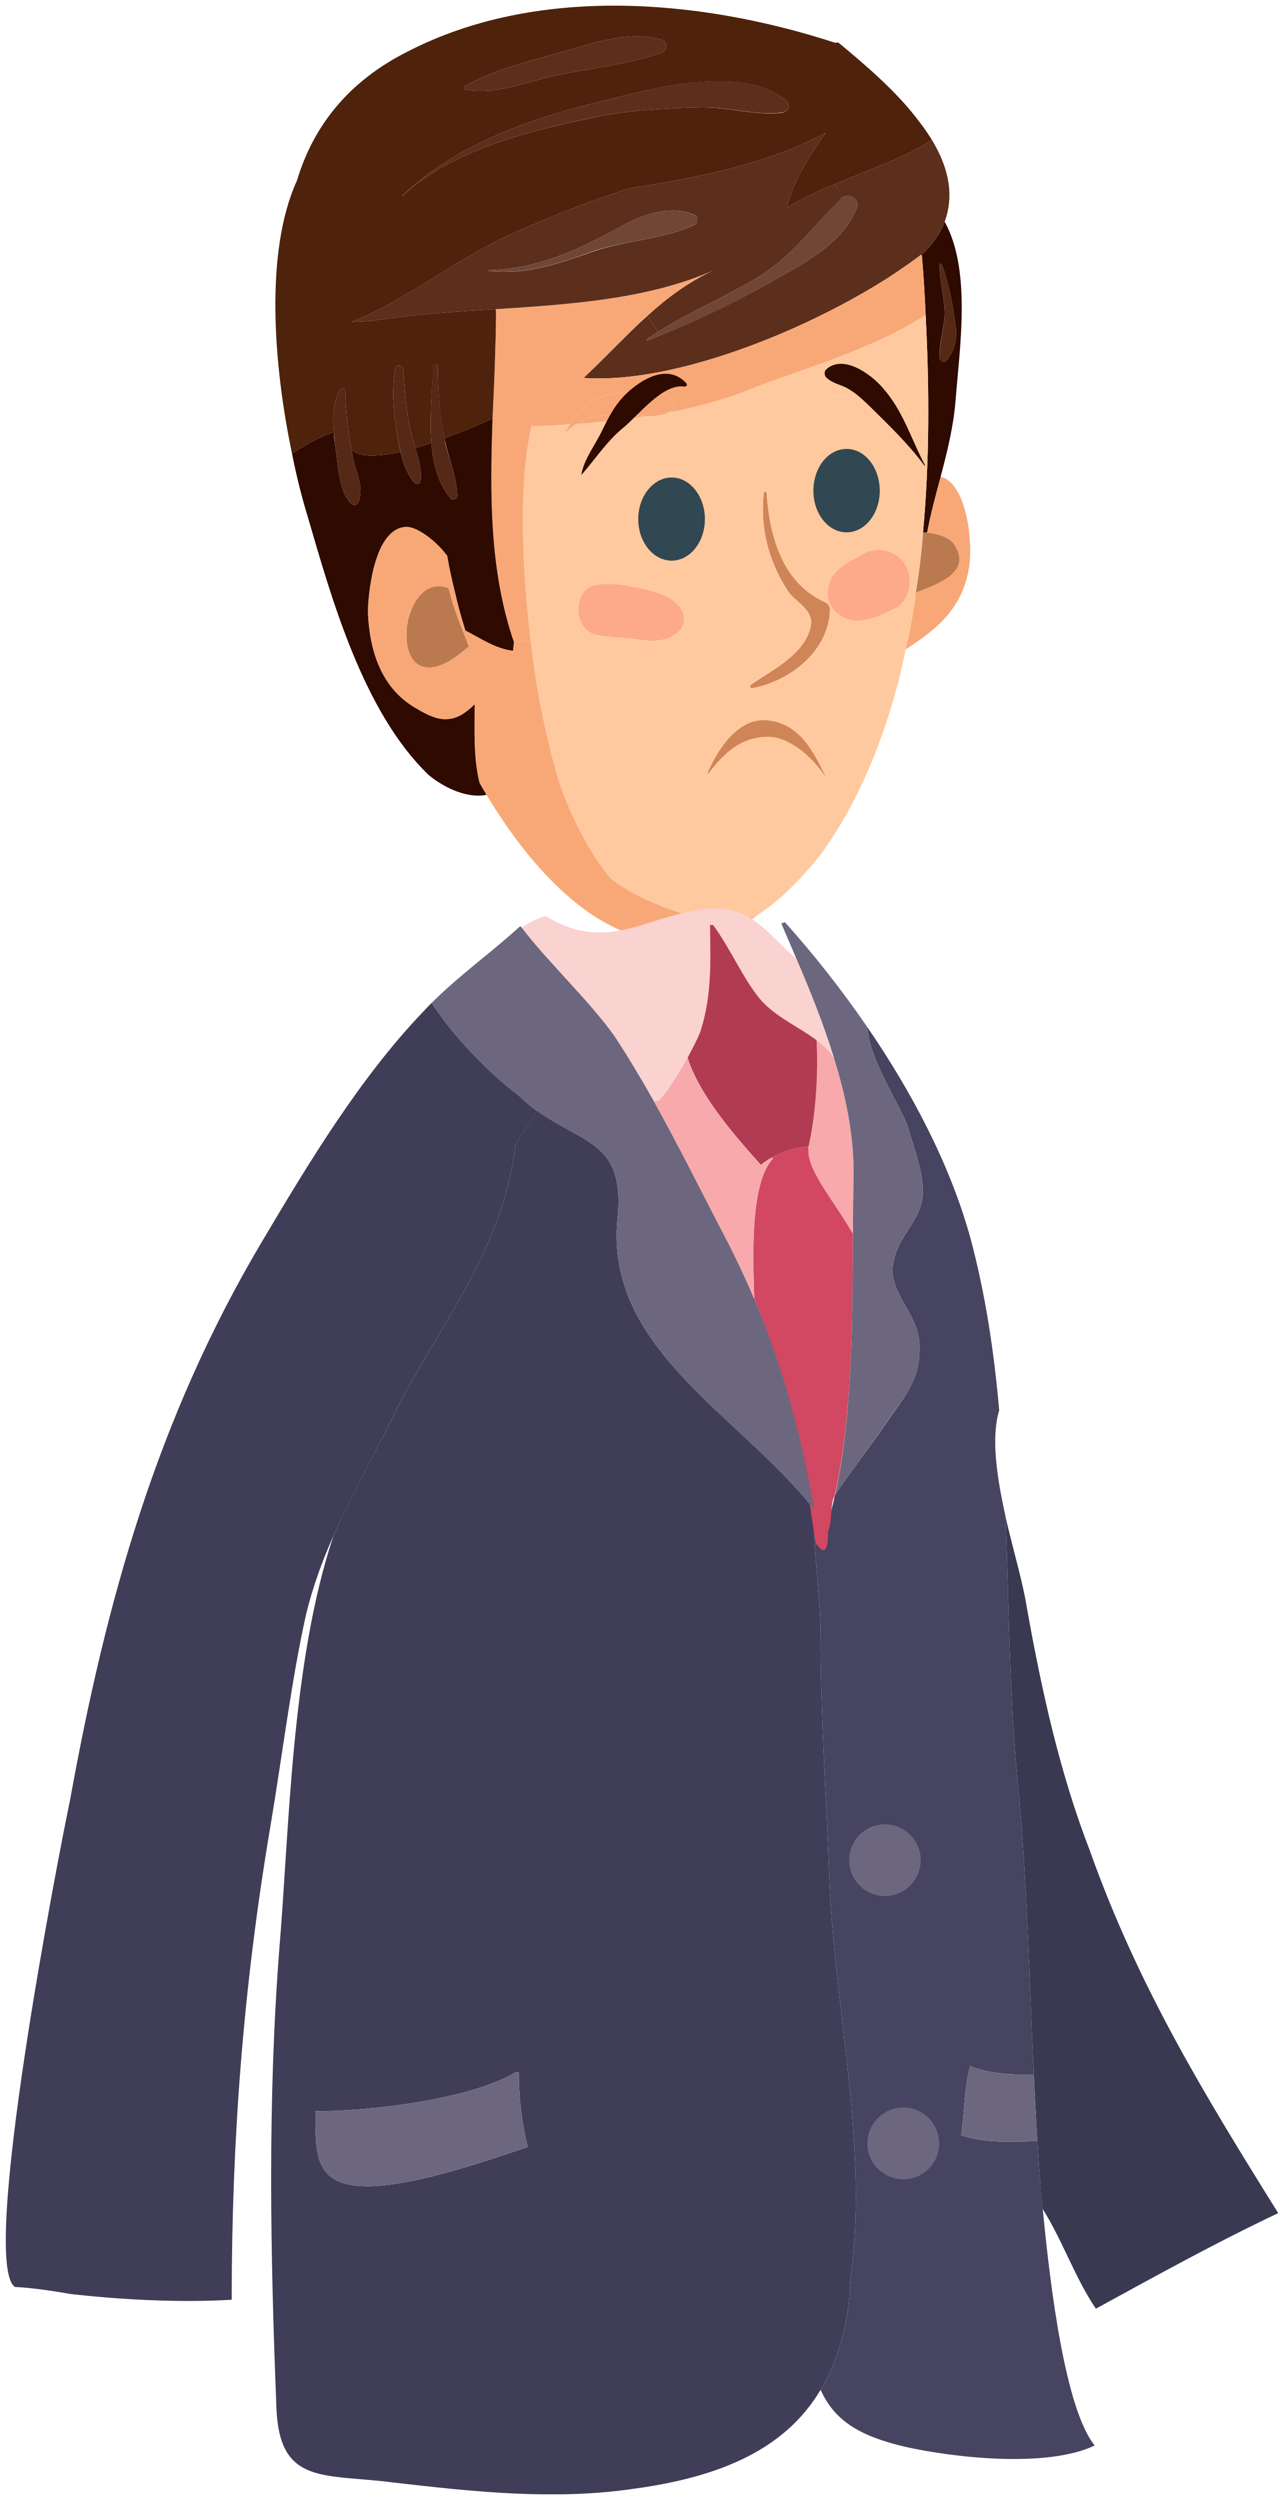 <?xml version="1.0" encoding="UTF-8"?><svg xmlns="http://www.w3.org/2000/svg" xmlns:xlink="http://www.w3.org/1999/xlink" clip-rule="evenodd" stroke-miterlimit="4.00" viewBox="0 0 445 866"><desc>SVG generated by Keynote</desc><defs></defs><g transform="matrix(1.00, 0.00, -0.00, -1.00, 0.0, 866.0)"><g><clipPath id="clip-117"><path d="M 2.0 2.0 L 443.0 2.0 L 443.0 864.0 L 2.0 864.0 Z M 2.0 2.0 "></path></clipPath><g clip-path="url(#clip-117)"><path d="M 216.5 722.3 C 211.0 722.4 204.6 722.1 199.7 719.1 C 198.4 718.3 197.2 717.3 196.1 716.1 C 196.0 716.0 195.9 716.2 195.9 716.3 C 196.4 717.2 196.9 718.1 197.5 719.0 C 200.8 724.4 204.7 728.3 211.9 729.4 C 217.8 730.4 228.6 731.9 233.2 727.0 C 233.9 726.2 234.1 724.8 233.2 724.1 C 232.7 723.8 232.2 723.4 231.7 723.1 C 229.5 722.0 226.8 721.8 224.1 721.8 C 221.5 721.9 218.8 722.3 216.5 722.3 " fill="#F8A877"></path><path d="M 317.4 660.7 C 324.9 663.7 337.5 667.8 330.4 677.8 C 328.4 680.3 324.1 681.2 321.3 681.5 C 322.5 688.1 324.3 694.5 326.0 700.9 C 335.3 698.5 337.3 677.3 335.8 669.2 C 333.5 655.3 324.9 648.2 314.1 641.2 L 313.9 641.2 C 315.4 647.5 316.6 654.1 317.4 660.7 " fill="#F8A877"></path><path d="M 326.4 774.4 C 328.9 767.7 330.3 760.2 331.2 753.1 C 331.8 748.7 330.9 744.5 328.0 741.1 C 327.2 740.2 325.6 741.0 325.6 742.1 C 325.5 747.8 327.7 753.2 327.3 758.9 C 327.0 764.1 325.6 769.1 325.6 774.3 C 325.6 774.7 326.2 774.8 326.4 774.4 " fill="#562916"></path><path d="M 319.4 777.7 C 323.0 781.0 325.8 784.9 327.4 789.2 C 336.7 772.4 332.6 745.6 331.2 727.6 C 330.5 718.4 328.3 709.6 326.0 700.9 C 324.3 694.5 322.5 688.1 321.3 681.5 C 320.8 681.5 320.3 681.6 319.9 681.6 C 322.2 706.5 322.1 732.1 320.8 756.9 C 320.5 763.8 320.1 770.7 319.5 777.5 Z M 325.6 742.1 C 325.6 741.0 327.2 740.2 328.0 741.1 C 330.9 744.5 331.8 748.7 331.2 753.1 C 330.3 760.2 328.9 767.7 326.4 774.4 C 326.2 774.8 325.6 774.7 325.6 774.3 C 325.6 769.1 327.0 764.1 327.3 758.9 C 327.7 753.2 325.4 747.8 325.6 742.1 " fill="#2E0A00"></path><path d="M 317.4 660.7 C 318.5 667.5 319.4 674.6 319.9 681.6 C 320.3 681.6 320.8 681.5 321.3 681.5 C 324.1 681.2 328.4 680.3 330.4 677.8 C 337.5 667.8 324.9 663.7 317.4 660.7 " fill="#BB7950"></path><path d="M 313.9 670.2 C 316.8 665.3 315.4 657.8 310.0 655.1 C 305.2 652.8 298.7 649.4 293.2 651.7 C 287.4 654.2 285.4 659.2 287.8 665.1 C 289.8 669.7 295.0 671.7 298.9 674.1 C 304.1 677.1 311.0 675.3 313.9 670.2 " fill="#FDAA8B"></path><path d="M 303.6 735.4 C 309.2 733.3 317.2 726.2 318.1 720.1 L 318.1 720.1 C 315.1 722.8 312.6 726.4 308.5 727.3 C 305.7 728.0 302.7 727.9 299.9 728.3 C 294.6 729.0 288.4 729.0 283.1 728.6 C 282.5 728.6 282.1 729.3 282.4 729.8 C 287.1 737.1 295.8 738.3 303.6 735.4 " fill="#FFC99F"></path><path d="M 281.0 649.2 C 282.1 655.0 275.3 657.5 272.7 661.8 C 266.3 672.0 263.4 683.2 264.7 695.2 C 264.8 695.8 265.7 695.9 265.7 695.2 C 266.7 680.2 271.2 663.8 286.2 657.3 C 287.1 656.9 287.7 655.7 287.7 654.7 C 287.1 640.5 274.0 630.1 260.7 627.6 C 260.0 627.5 259.7 628.4 260.2 628.8 C 267.6 633.9 279.1 639.4 281.0 649.2 " fill="#CF8557"></path><path d="M 224.3 748.6 C 225.5 749.4 226.8 750.3 228.0 751.0 C 238.9 757.9 250.6 762.8 261.7 769.4 C 274.6 777.0 281.3 787.3 291.5 797.3 C 292.2 797.9 293.0 798.2 293.7 798.2 C 295.8 798.2 297.8 796.4 297.0 794.1 C 292.4 781.6 278.0 774.5 267.0 768.2 C 253.4 760.3 239.2 753.9 224.5 748.1 C 224.3 748.0 224.1 748.2 224.1 748.3 C 224.1 748.5 224.2 748.5 224.3 748.6 " fill="#704737"></path><path d="M 327.4 789.2 C 325.8 784.9 323.0 781.0 319.4 777.6 L 319.3 777.8 C 315.6 775.0 311.5 772.2 307.2 769.4 C 276.8 750.2 232.2 732.9 202.2 735.1 C 207.5 740.0 212.5 745.2 217.7 750.3 C 219.9 752.5 222.1 754.6 224.4 756.6 L 228.0 751.0 C 226.8 750.3 225.5 749.4 224.3 748.6 C 224.2 748.5 224.1 748.5 224.1 748.3 C 224.1 748.2 224.3 748.0 224.5 748.1 C 239.2 753.9 253.4 760.4 267.0 768.2 C 278.0 774.5 292.4 781.6 297.0 794.1 C 297.8 796.4 295.8 798.2 293.7 798.2 C 293.0 798.2 292.2 797.9 291.5 797.3 L 289.5 802.3 C 290.2 802.6 291.0 802.9 291.7 803.2 C 302.5 807.7 313.6 811.5 323.0 817.5 C 329.5 806.8 330.4 797.3 327.4 789.2 " fill="#5C2E1C"></path><path d="M 199.7 719.1 C 204.5 722.1 211.0 722.4 216.5 722.3 C 218.8 722.3 221.5 721.9 224.1 721.8 C 216.1 720.6 207.8 719.7 199.7 719.1 " fill="#F8A877"></path><path d="M 220.9 644.5 C 216.2 645.2 211.4 645.1 206.9 646.0 C 198.4 647.6 198.0 662.2 206.9 663.5 C 212.7 664.3 218.3 663.1 224.0 661.8 C 228.7 660.7 233.7 659.1 236.3 654.7 C 237.6 652.4 237.3 649.1 235.3 647.3 C 231.2 643.5 226.1 643.7 220.9 644.5 " fill="#FDAA8B"></path><path d="M 260.3 731.3 C 278.7 738.4 302.9 745.2 320.8 756.9 C 322.1 732.1 322.2 706.5 319.9 681.6 C 319.4 674.6 318.5 667.5 317.4 660.7 C 316.6 654.1 315.4 647.6 313.9 641.2 C 313.4 638.6 312.8 636.0 312.2 633.4 C 312.2 633.3 312.2 633.2 312.2 633.2 C 306.4 609.8 297.6 588.2 284.7 570.4 C 277.4 561.0 270.0 554.0 262.7 549.1 C 251.9 544.4 239.6 548.0 227.6 552.8 C 221.4 555.3 216.2 558.2 211.7 561.6 L 211.7 561.7 C 203.3 571.6 196.5 586.7 193.6 595.7 C 188.9 611.5 185.8 627.9 183.9 644.2 C 183.1 651.3 182.4 658.3 181.9 665.4 C 181.0 681.4 180.4 701.3 184.2 718.4 C 188.5 718.5 192.9 718.6 197.5 718.9 C 197.0 718.1 196.4 717.2 195.9 716.3 C 195.9 716.1 196.0 716.0 196.1 716.1 C 197.2 717.3 198.4 718.3 199.7 719.1 C 207.7 719.7 216.1 720.6 224.1 721.8 C 226.8 721.7 229.5 722.0 231.7 723.1 C 242.1 725.1 251.9 727.8 260.3 731.3 M 318.1 720.1 C 317.2 726.2 309.2 733.3 303.6 735.4 C 295.8 738.3 287.2 737.1 282.4 729.8 C 282.1 729.3 282.5 728.7 283.1 728.7 C 288.4 729.0 294.6 729.0 299.9 728.3 C 302.7 727.9 305.7 728.0 308.5 727.4 C 312.6 726.4 315.1 722.8 318.1 720.1 Z M 313.9 670.2 C 311.0 675.3 304.1 677.1 299.0 674.0 C 295.0 671.7 289.8 669.7 287.8 665.1 C 285.4 659.2 287.4 654.2 293.2 651.7 C 298.7 649.4 305.2 652.8 310.0 655.1 C 315.4 657.8 316.8 665.3 313.9 670.2 M 206.9 663.5 C 198.0 662.2 198.4 647.6 206.9 646.0 C 211.4 645.1 216.2 645.2 220.9 644.5 C 226.1 643.7 231.2 643.5 235.3 647.3 C 237.3 649.1 237.6 652.4 236.3 654.7 C 233.7 659.1 228.7 660.7 224.0 661.8 C 218.3 663.1 212.7 664.3 206.9 663.5 M 286.2 657.3 C 271.2 663.8 266.7 680.2 265.7 695.2 C 265.7 695.9 264.8 695.8 264.7 695.2 C 263.4 683.2 266.3 671.9 272.7 661.8 C 275.3 657.5 282.1 654.9 281.0 649.2 C 279.1 639.4 267.6 633.9 260.2 628.8 C 259.7 628.4 260.0 627.5 260.7 627.6 C 274.0 630.1 287.2 640.5 287.6 654.7 C 287.7 655.6 287.1 656.9 286.2 657.3 " fill="#FFC99F"></path><path d="M 307.2 769.4 C 311.5 772.2 315.6 775.0 319.3 777.8 L 319.4 777.6 L 319.5 777.5 C 320.1 770.7 320.5 763.8 320.8 756.9 C 302.9 745.2 278.7 738.4 260.3 731.3 C 251.9 727.8 242.1 725.1 231.7 723.1 C 232.2 723.4 232.7 723.7 233.2 724.1 C 234.1 724.8 233.9 726.2 233.2 727.0 C 228.6 731.9 217.8 730.4 211.8 729.4 C 204.7 728.3 200.8 724.4 197.5 719.0 C 192.9 718.6 188.5 718.5 184.2 718.4 C 180.4 701.3 181.0 681.4 181.9 665.3 C 182.4 658.3 183.1 651.3 183.9 644.2 L 178.1 643.6 C 169.6 668.4 169.8 694.7 170.7 721.0 C 171.0 727.4 171.3 733.8 171.5 740.2 C 171.7 746.1 171.9 752.1 171.9 758.0 L 171.8 758.9 C 198.1 760.6 224.8 762.4 247.3 772.4 C 238.6 768.3 231.2 762.8 224.4 756.6 C 222.1 754.6 219.9 752.4 217.7 750.3 C 212.5 745.2 207.5 740.0 202.3 735.1 C 232.2 732.9 276.8 750.2 307.2 769.4 " fill="#F8A877"></path><path d="M 206.3 779.2 C 193.8 774.8 182.9 770.8 169.5 772.1 C 169.3 772.1 169.3 772.4 169.5 772.4 C 186.5 772.9 201.3 779.8 215.8 787.9 C 223.0 791.9 233.1 795.2 240.8 791.4 C 242.1 790.8 242.1 788.8 240.8 788.3 C 230.6 783.1 217.4 782.9 206.3 779.2 " fill="#704737"></path><path d="M 195.1 848.1 C 205.8 851.1 218.0 855.5 229.2 852.3 C 231.6 851.6 231.4 848.5 229.2 847.7 C 216.2 843.1 201.4 842.2 187.9 838.7 C 179.1 836.4 170.1 833.2 161.0 835.0 C 160.6 835.0 160.6 835.7 160.9 836.0 C 170.9 841.9 183.8 844.9 195.1 848.1 " fill="#5C2F1D"></path><path d="M 247.4 772.4 C 224.8 762.4 198.1 760.6 171.8 758.9 C 157.3 758.0 142.9 757.1 129.4 754.9 C 126.9 754.7 124.4 754.6 121.9 754.5 C 141.4 762.2 160.7 778.2 179.6 786.0 C 191.9 791.4 204.9 796.6 218.2 800.8 L 218.4 800.8 C 242.0 804.5 266.3 809.3 286.2 820.0 C 281.0 812.7 274.8 803.4 272.7 794.0 C 277.9 797.3 283.7 799.9 289.5 802.3 L 291.6 797.3 C 281.3 787.3 274.6 777.0 261.7 769.4 C 250.6 762.8 238.9 757.9 228.0 751.0 L 224.4 756.6 C 231.2 762.8 238.6 768.3 247.4 772.4 M 206.3 779.1 C 217.4 782.9 230.6 783.1 240.9 788.3 C 242.0 788.9 242.0 790.8 240.9 791.4 C 233.1 795.2 223.0 791.9 215.8 787.9 C 201.3 779.8 186.5 772.9 169.5 772.4 C 169.3 772.4 169.3 772.1 169.5 772.1 C 182.9 770.7 193.8 774.8 206.3 779.1 " fill="#5C2E1C"></path><path d="M 151.7 739.0 C 151.8 730.7 152.4 722.3 154.1 714.2 C 154.1 713.7 154.2 713.2 154.3 712.7 C 155.7 706.6 158.3 700.6 158.5 694.4 C 158.5 693.2 156.9 692.4 156.1 693.4 C 151.8 698.6 150.0 705.4 149.5 712.5 C 148.7 721.6 149.9 731.2 149.9 739.0 C 150.0 740.1 151.7 740.1 151.7 739.0 " fill="#562916"></path><path d="M 141.8 652.6 C 143.7 659.4 148.6 664.9 155.5 662.3 C 157.0 655.6 159.9 648.9 162.5 642.1 C 155.8 636.1 150.8 634.2 147.4 634.9 C 142.4 635.6 140.5 641.4 140.9 647.5 L 140.9 647.7 C 141.0 648.4 141.0 649.2 141.2 649.9 C 141.3 650.9 141.5 651.8 141.8 652.6 " fill="#BB7950"></path><path d="M 139.4 798.2 C 157.7 815.7 183.3 824.8 207.5 830.7 C 224.4 834.9 257.8 844.5 272.7 830.9 C 274.3 829.4 272.9 827.2 271.0 827.0 C 261.9 825.9 252.4 829.0 243.1 828.8 C 230.2 828.5 217.3 827.8 204.7 825.1 C 182.5 820.4 156.6 814.0 139.5 798.1 C 139.4 798.1 139.3 798.1 139.4 798.2 " fill="#5C2F1D"></path><path d="M 134.5 680.2 C 136.2 682.2 138.3 683.5 141.0 683.5 C 144.7 683.5 151.0 678.6 154.3 674.5 C 154.5 674.1 154.7 673.8 155.0 673.4 C 155.7 669.3 156.6 665.3 157.6 661.3 C 158.6 656.7 159.9 652.1 161.3 647.6 C 166.6 644.9 171.9 641.2 177.8 640.6 L 178.1 643.6 L 183.9 644.2 C 185.8 627.9 188.9 611.5 193.6 595.7 C 196.5 586.7 203.3 571.5 211.7 561.7 L 211.7 561.6 C 216.2 558.2 221.4 555.3 227.6 552.8 C 239.6 548.0 251.9 544.4 262.7 549.1 C 259.9 547.2 257.3 545.6 254.5 544.3 C 251.2 542.7 247.8 541.5 244.4 540.8 C 241.0 539.9 237.6 539.5 234.2 539.5 C 225.9 539.5 217.9 541.9 210.1 546.2 C 206.0 548.4 202.0 551.2 198.1 554.5 C 187.4 563.5 177.5 575.9 168.6 590.7 C 167.8 592.0 167.0 593.4 166.2 594.8 C 164.0 603.5 164.5 613.3 164.5 622.0 C 161.1 618.7 158.3 617.1 155.2 616.9 C 152.1 616.6 148.7 617.9 144.1 620.7 C 132.2 627.5 128.0 640.5 127.5 654.0 C 127.5 657.4 128.1 663.5 129.5 669.3 C 129.6 669.4 129.6 669.5 129.6 669.6 C 130.7 673.7 132.2 677.6 134.5 680.2 M 140.9 647.5 C 140.5 641.4 142.4 635.7 147.4 634.9 C 150.8 634.2 155.8 636.1 162.5 642.1 C 159.8 648.9 157.0 655.6 155.4 662.3 C 148.6 664.9 143.7 659.4 141.8 652.7 C 141.5 651.8 141.3 650.8 141.2 649.9 C 141.0 649.2 141.0 648.4 140.9 647.7 Z M 140.9 647.5 " fill="#F8A877"></path><path d="M 137.0 738.4 C 137.3 740.0 139.7 739.5 139.8 738.0 C 140.3 730.7 140.7 723.4 142.4 716.3 C 142.9 714.5 143.4 712.7 144.0 710.9 C 145.1 707.1 146.2 703.3 145.8 699.6 C 145.7 698.6 144.6 697.9 143.7 698.7 C 141.2 701.7 139.7 705.6 138.8 709.6 C 138.1 712.4 137.7 715.2 137.3 717.8 C 136.2 724.7 135.8 731.4 137.0 738.4 " fill="#562916"></path><path d="M 115.7 716.3 C 115.2 721.4 115.4 726.6 118.0 731.2 C 118.3 732.0 119.6 731.6 119.6 730.7 C 119.9 723.8 120.5 717.1 121.8 710.3 C 122.0 709.0 122.3 707.6 122.6 706.3 C 123.7 701.7 126.4 696.1 124.0 691.7 C 123.5 690.9 122.5 690.9 121.9 691.4 C 117.2 695.4 117.1 706.2 116.1 712.0 C 116.0 713.4 115.8 714.8 115.7 716.3 " fill="#562916"></path><path d="M 138.8 709.5 C 139.7 705.6 141.2 701.6 143.7 698.7 C 144.6 697.9 145.7 698.6 145.8 699.6 C 146.2 703.3 145.1 707.1 144.0 710.8 C 145.8 711.4 147.6 711.9 149.5 712.5 C 150.0 705.4 151.8 698.6 156.1 693.4 C 156.9 692.4 158.5 693.2 158.5 694.4 C 158.3 700.6 155.7 706.6 154.4 712.7 C 154.2 713.2 154.1 713.7 154.1 714.2 C 160.5 716.5 166.6 719.1 170.7 721.0 C 169.8 694.7 169.6 668.4 178.1 643.6 L 177.8 640.6 C 171.9 641.2 166.6 644.9 161.3 647.6 C 159.9 652.1 158.6 656.7 157.6 661.3 C 156.6 665.3 155.7 669.3 155.0 673.5 C 154.8 673.7 154.5 674.1 154.2 674.5 C 151.0 678.6 144.7 683.5 141.0 683.5 C 138.3 683.5 136.2 682.2 134.5 680.2 C 132.2 677.6 130.7 673.7 129.6 669.6 C 129.6 669.5 129.6 669.4 129.5 669.3 C 128.1 663.5 127.5 657.4 127.5 654.0 C 128.0 640.5 132.2 627.5 144.1 620.7 C 148.7 617.9 152.1 616.6 155.2 616.9 C 158.3 617.1 161.1 618.7 164.5 622.0 C 164.5 613.3 164.0 603.5 166.2 594.8 C 167.0 593.4 167.8 592.0 168.6 590.7 C 168.3 590.6 168.0 590.6 167.6 590.5 C 160.7 589.7 153.2 593.7 148.5 597.6 C 125.9 619.4 115.0 658.4 106.6 687.2 C 104.7 693.4 102.8 700.8 101.2 708.9 C 104.7 711.1 108.2 713.3 112.0 714.9 C 113.2 715.5 114.4 715.9 115.7 716.3 C 115.7 714.8 115.9 713.4 116.1 712.0 C 117.1 706.2 117.2 695.4 121.9 691.4 C 122.5 690.9 123.5 690.9 124.0 691.7 C 126.4 696.1 123.7 701.7 122.6 706.3 C 122.3 707.6 122.0 709.0 121.8 710.3 C 122.6 709.4 123.9 708.9 125.3 708.5 C 126.5 708.3 127.9 708.2 129.5 708.2 C 132.2 708.3 135.4 708.7 138.8 709.5 " fill="#2E0A00"></path><path d="M 139.8 738.0 C 139.7 739.5 137.3 740.0 137.0 738.4 C 135.8 731.4 136.2 724.7 137.3 717.8 C 137.7 715.1 138.1 712.3 138.8 709.5 C 135.4 708.7 132.2 708.3 129.5 708.2 C 127.9 708.2 126.5 708.3 125.3 708.5 C 123.9 708.9 122.6 709.4 121.8 710.3 C 120.5 717.1 119.9 723.8 119.6 730.7 C 119.6 731.6 118.3 732.0 118.0 731.2 C 115.4 726.6 115.2 721.4 115.7 716.3 C 114.4 715.9 113.2 715.5 112.0 714.9 C 108.2 713.3 104.7 711.1 101.2 708.9 C 94.9 738.9 91.6 778.7 102.9 803.4 C 108.4 821.8 120.3 837.7 141.6 848.3 C 185.3 870.7 241.1 866.9 289.4 851.2 C 289.8 851.2 290.1 851.2 290.5 851.3 C 300.2 843.3 311.0 834.0 318.4 824.1 C 320.2 821.8 321.7 819.6 323.0 817.5 C 313.6 811.5 302.5 807.7 291.7 803.2 C 291.0 802.9 290.2 802.6 289.5 802.3 C 283.7 799.9 277.9 797.3 272.7 794.0 C 274.8 803.4 281.0 812.7 286.2 820.0 C 266.3 809.3 242.0 804.5 218.4 800.8 L 218.2 800.8 C 204.9 796.6 191.9 791.4 179.6 786.0 C 160.7 778.2 141.4 762.2 121.9 754.5 C 124.4 754.6 126.9 754.7 129.4 754.9 C 142.9 757.1 157.3 758.0 171.8 758.9 L 171.9 758.0 C 171.9 752.1 171.7 746.2 171.5 740.2 C 171.3 733.8 171.0 727.4 170.7 721.0 C 166.6 719.1 160.6 716.5 154.1 714.2 C 152.3 722.3 151.8 730.7 151.7 739.0 C 151.7 740.1 150.0 740.1 150.0 739.0 C 149.9 731.2 148.7 721.6 149.5 712.5 C 147.6 711.9 145.8 711.4 144.0 710.8 C 143.4 712.7 142.9 714.5 142.4 716.3 C 140.7 723.4 140.3 730.7 139.8 738.0 M 139.5 798.1 C 156.6 814.0 182.5 820.4 204.8 825.1 C 217.3 827.8 230.2 828.5 243.1 828.8 C 252.4 828.9 261.9 825.9 271.0 826.9 C 272.9 827.2 274.3 829.4 272.7 830.9 C 257.8 844.4 224.4 834.9 207.5 830.7 C 183.3 824.8 157.7 815.7 139.4 798.2 C 139.3 798.1 139.4 798.1 139.5 798.1 M 229.2 852.3 C 218.0 855.5 205.8 851.1 195.1 848.1 C 183.8 844.9 170.9 841.9 160.9 836.0 C 160.6 835.7 160.6 835.1 161.0 835.0 C 170.1 833.2 179.1 836.4 187.9 838.7 C 201.4 842.2 216.2 843.1 229.2 847.7 C 231.4 848.5 231.6 851.6 229.2 852.3 " fill="#4E220B"></path><path d="M 320.6 704.8 C 315.6 714.2 313.1 723.6 305.8 731.8 C 301.7 736.5 292.3 743.3 286.4 738.1 C 285.6 737.4 285.6 736.0 286.4 735.2 C 288.3 733.4 290.5 733.0 292.9 731.9 C 296.4 730.2 299.2 727.4 302.0 724.7 C 308.2 718.6 315.3 711.7 320.4 704.7 C 320.4 704.6 320.6 704.7 320.6 704.8 " fill="#2E0A00"></path><path d="M 201.6 701.6 C 206.6 707.3 210.2 713.1 216.2 718.0 C 221.2 722.1 229.7 733.2 237.1 732.1 C 237.8 731.9 238.4 732.7 237.8 733.3 C 231.9 739.7 223.6 735.4 218.1 730.6 C 213.4 726.5 211.1 721.8 208.4 716.3 C 206.0 711.4 202.5 707.1 201.5 701.7 C 201.5 701.6 201.6 701.6 201.6 701.6 " fill="#2E0A00"></path><path d="M 244.3 686.2 C 244.3 678.2 239.1 671.8 232.8 671.8 C 226.4 671.8 221.2 678.2 221.2 686.2 C 221.2 694.1 226.4 700.6 232.8 700.6 C 239.1 700.6 244.3 694.1 244.3 686.2 " fill="#314751"></path><path d="M 304.9 696.0 C 304.9 688.1 299.8 681.6 293.4 681.6 C 287.0 681.6 281.9 688.1 281.9 696.0 C 281.9 704.0 287.0 710.5 293.4 710.5 C 299.8 710.5 304.9 704.0 304.9 696.0 " fill="#314751"></path><path d="M 245.6 598.2 C 250.9 605.1 256.5 610.5 265.7 610.8 C 273.8 611.0 281.6 603.5 285.8 597.4 C 285.8 597.3 286.0 597.4 285.9 597.5 C 281.4 606.6 276.7 615.5 265.7 616.5 C 255.6 617.3 248.7 606.2 245.3 598.4 C 245.2 598.1 245.5 597.9 245.6 598.2 " fill="#CF8557"></path><path d="M 282.1 335.8 C 282.6 323.5 284.4 310.9 284.4 299.7 C 284.4 270.6 286.5 241.6 287.5 213.5 C 289.5 168.1 301.3 120.8 294.5 75.1 L 294.8 75.0 C 293.8 60.1 290.3 47.9 284.4 38.2 C 272.5 18.2 250.8 8.2 220.2 4.0 C 192.2 -0.2 164.2 2.9 136.2 6.1 C 112.4 9.2 96.8 5.0 95.8 32.0 C 93.7 84.9 92.7 137.9 96.8 190.8 C 100.3 232.5 100.9 290.2 115.6 334.1 C 122.5 349.6 131.0 364.4 138.3 379.6 C 154.9 410.7 174.5 434.5 178.7 469.8 L 186.2 481.2 C 202.5 469.5 216.7 470.5 214.0 443.9 C 209.6 398.9 255.8 376.3 281.9 343.5 C 281.9 341.0 282.0 338.4 282.1 335.8 M 109.3 134.7 C 109.2 119.8 109.3 109.8 124.8 108.8 C 140.3 107.7 167.4 117.1 182.9 122.3 C 180.8 130.6 179.8 139.9 179.8 148.2 L 178.7 148.2 C 163.2 138.9 129.0 134.7 109.3 134.7 " fill="#403D58"></path><path d="M 286.6 337.4 C 287.6 340.8 288.6 344.3 289.3 347.9 C 294.9 356.4 301.3 364.4 307.3 373.3 C 312.4 380.6 318.6 387.8 318.6 397.2 C 319.7 409.6 310.4 414.8 309.3 425.2 C 309.3 436.6 318.6 441.8 319.7 451.1 C 320.7 458.4 316.6 468.8 314.5 476.1 C 311.0 484.9 301.3 499.1 300.6 510.2 C 315.9 487.9 329.1 463.0 336.2 437.6 C 341.5 418.0 344.5 397.9 346.3 377.5 C 343.4 368.0 345.5 354.2 348.5 340.7 C 348.5 340.7 348.5 340.6 348.5 340.5 C 349.7 309.4 349.8 278.1 352.8 247.8 C 356.0 214.0 356.7 180.8 358.3 147.3 C 350.5 147.3 343.4 147.6 336.2 150.3 C 334.2 143.0 334.2 133.7 333.1 126.4 C 341.0 123.5 350.7 124.2 359.5 124.3 C 359.7 121.2 359.9 118.1 360.1 115.0 C 360.5 111.1 360.9 106.2 361.4 100.8 C 364.0 73.5 369.2 31.5 379.4 18.9 C 362.8 11.0 330.4 14.7 313.5 18.5 C 297.9 22.2 289.2 27.5 284.4 38.2 C 290.3 47.9 293.8 60.1 294.8 75.0 L 294.5 75.1 C 301.3 120.8 289.5 168.1 287.5 213.5 C 286.5 241.6 284.4 270.6 284.4 299.7 C 284.4 310.9 282.6 323.5 282.1 335.8 C 282.4 336.5 282.7 337.0 283.1 337.7 C 283.5 335.2 283.9 332.6 284.2 330.1 C 285.1 332.5 285.9 334.9 286.6 337.4 " fill="#464460"></path><path d="M 289.0 499.6 C 293.4 485.6 296.3 471.1 295.8 456.3 C 295.7 450.7 295.6 444.7 295.6 438.6 C 289.6 449.1 280.2 460.1 280.2 467.0 L 280.1 468.8 L 280.2 468.8 C 282.5 478.6 283.7 493.2 283.0 505.7 C 285.3 503.9 287.4 502.0 289.0 499.6 " fill="#F7A9AC"></path><path d="M 289.3 347.9 C 287.6 345.4 288.5 338.3 287.0 335.7 C 287.1 324.7 283.6 330.4 282.7 331.4 C 282.7 331.6 280.9 342.8 280.9 343.2 C 276.6 367.9 271.2 392.7 261.4 416.1 C 260.9 432.2 260.1 456.0 267.8 464.6 L 267.6 465.1 C 271.2 467.1 275.6 468.7 280.1 468.8 L 280.2 467.0 C 280.2 460.1 289.6 449.1 295.6 438.6 C 295.4 409.9 295.6 376.4 289.3 347.9 " fill="#D24761"></path><path d="M 272.0 546.6 C 281.7 535.8 291.5 523.5 300.6 510.2 C 301.3 499.1 311.0 484.9 314.5 476.1 C 316.6 468.8 320.7 458.4 319.7 451.1 C 318.6 441.8 309.3 436.6 309.3 425.2 C 310.4 414.8 319.7 409.6 318.6 397.2 C 318.6 387.8 312.4 380.6 307.3 373.4 C 301.3 364.4 294.9 356.4 289.4 347.9 C 295.6 376.4 295.4 409.9 295.6 438.6 C 295.6 444.7 295.7 450.7 295.8 456.3 C 296.3 471.1 293.4 485.6 289.0 499.6 C 285.4 511.3 280.8 522.7 276.0 533.9 C 274.3 538.0 272.5 542.0 270.8 546.1 Z M 272.0 546.6 " fill="#6C677E"></path><path d="M 359.5 124.3 C 359.1 132.0 358.6 139.6 358.3 147.3 C 356.7 180.8 356.0 214.0 352.8 247.8 C 349.8 278.1 349.7 309.4 348.5 340.5 C 351.2 328.9 354.6 317.5 355.9 309.0 C 361.1 280.0 367.3 251.9 377.7 225.0 C 394.3 178.3 417.1 140.9 443.0 99.4 C 421.2 89.1 400.5 77.6 379.8 66.3 C 372.5 77.1 368.4 89.6 361.4 100.8 C 360.8 106.2 360.5 111.1 360.1 115.0 C 359.9 118.1 359.7 121.2 359.5 124.3 " fill="#3A3952"></path><path d="M 358.3 147.3 C 358.6 139.6 359.0 132.0 359.6 124.3 C 350.6 124.2 341.0 123.5 333.1 126.4 C 334.2 133.7 334.2 143.0 336.2 150.3 C 343.4 147.6 350.5 147.3 358.3 147.3 " fill="#6C677E"></path><path d="M 283.0 505.7 C 276.7 510.4 268.9 513.7 263.7 519.6 C 257.5 526.9 253.3 537.3 247.1 545.6 L 246.1 545.6 C 246.2 533.3 246.8 521.7 242.9 509.2 C 242.3 507.2 240.4 503.6 238.3 499.6 C 234.0 491.9 228.3 483.3 227.5 484.8 L 226.6 484.4 C 222.4 492.0 217.9 499.6 212.9 507.2 C 204.2 519.4 189.4 533.3 180.8 544.7 C 183.4 546.5 186.4 548.0 189.1 548.7 C 196.1 544.4 202.2 543.0 207.9 543.0 C 219.1 543.0 228.9 548.7 241.9 550.8 C 260.4 553.7 265.2 542.9 276.0 533.9 C 280.8 522.7 285.4 511.3 289.0 499.6 C 287.4 502.0 285.3 503.9 283.0 505.7 " fill="#FAD2D0"></path><path d="M 283.0 505.7 C 283.7 493.2 282.5 478.6 280.2 468.8 L 280.1 468.8 C 275.7 468.7 271.2 467.1 267.6 465.1 C 266.1 464.3 264.8 463.4 263.7 462.5 C 255.0 472.2 242.6 486.2 238.3 499.6 C 240.4 503.6 242.3 507.2 242.9 509.2 C 246.8 521.7 246.2 533.3 246.1 545.6 L 247.1 545.6 C 253.3 537.3 257.5 526.9 263.7 519.6 C 268.9 513.7 276.7 510.4 283.0 505.7 " fill="#B13B52"></path><path d="M 180.8 544.7 C 189.4 533.3 204.2 519.4 212.9 507.2 C 217.9 499.6 222.4 492.0 226.7 484.4 C 235.8 468.1 243.8 451.8 252.3 435.6 C 255.6 429.1 258.6 422.7 261.4 416.1 C 271.2 392.8 277.7 368.9 282.0 344.2 C 281.9 344.0 281.9 343.8 281.9 343.5 C 255.8 376.3 209.6 398.9 214.0 443.9 C 216.7 470.5 202.5 469.5 186.2 481.1 C 184.1 482.6 181.9 484.4 179.8 486.5 C 169.9 493.9 157.5 506.4 149.6 518.6 C 159.3 528.3 170.6 536.3 180.3 545.2 C 180.4 545.1 180.6 544.9 180.8 544.7 " fill="#6C677E"></path><path d="M 267.6 465.1 L 267.8 464.7 C 260.1 456.0 260.9 432.1 261.4 416.1 C 258.6 422.7 255.6 429.1 252.3 435.6 C 243.8 451.8 235.8 468.1 226.7 484.4 L 227.5 484.8 C 228.3 483.3 234.0 491.9 238.3 499.6 C 242.6 486.2 255.0 472.2 263.7 462.5 C 264.8 463.4 266.1 464.3 267.6 465.1 " fill="#F7A9AC"></path><path d="M 115.6 334.1 C 111.7 325.4 108.4 316.3 106.1 306.9 C 101.0 284.1 97.9 258.2 93.7 233.3 C 84.4 178.3 80.3 125.4 80.3 69.4 C 62.6 68.3 41.9 69.4 24.3 71.4 C 19.4 72.3 10.0 73.7 5.2 73.8 C -7.2 82.0 20.2 223.1 24.3 242.6 C 36.7 311.1 54.3 374.4 90.6 435.6 C 107.2 463.6 124.8 492.7 146.6 515.5 C 147.6 516.5 148.5 517.6 149.6 518.6 C 157.5 506.4 169.9 493.9 179.8 486.5 C 181.9 484.4 184.1 482.6 186.2 481.1 L 178.7 469.8 C 174.5 434.5 154.9 410.7 138.3 379.6 C 131.0 364.4 122.5 349.5 115.6 334.1 " fill="#403D58"></path><path d="M 179.8 148.2 C 179.8 139.9 180.8 130.6 182.9 122.3 C 167.3 117.1 140.3 107.7 124.8 108.8 C 109.3 109.8 109.2 119.8 109.3 134.7 C 129.0 134.7 163.2 138.9 178.7 148.2 Z M 179.8 148.2 " fill="#6C677E"></path><path d="M 319.1 221.7 C 319.1 214.8 313.5 209.2 306.7 209.2 C 299.8 209.2 294.3 214.8 294.3 221.7 C 294.3 228.5 299.8 234.1 306.7 234.1 C 313.5 234.1 319.1 228.5 319.1 221.7 " fill="#6C677E"></path><path d="M 325.5 123.5 C 325.5 116.7 319.9 111.1 313.1 111.1 C 306.2 111.1 300.6 116.7 300.6 123.5 C 300.6 130.4 306.2 136.0 313.1 136.0 C 319.9 136.0 325.5 130.4 325.5 123.5 " fill="#6C677E"></path></g></g></g></svg>